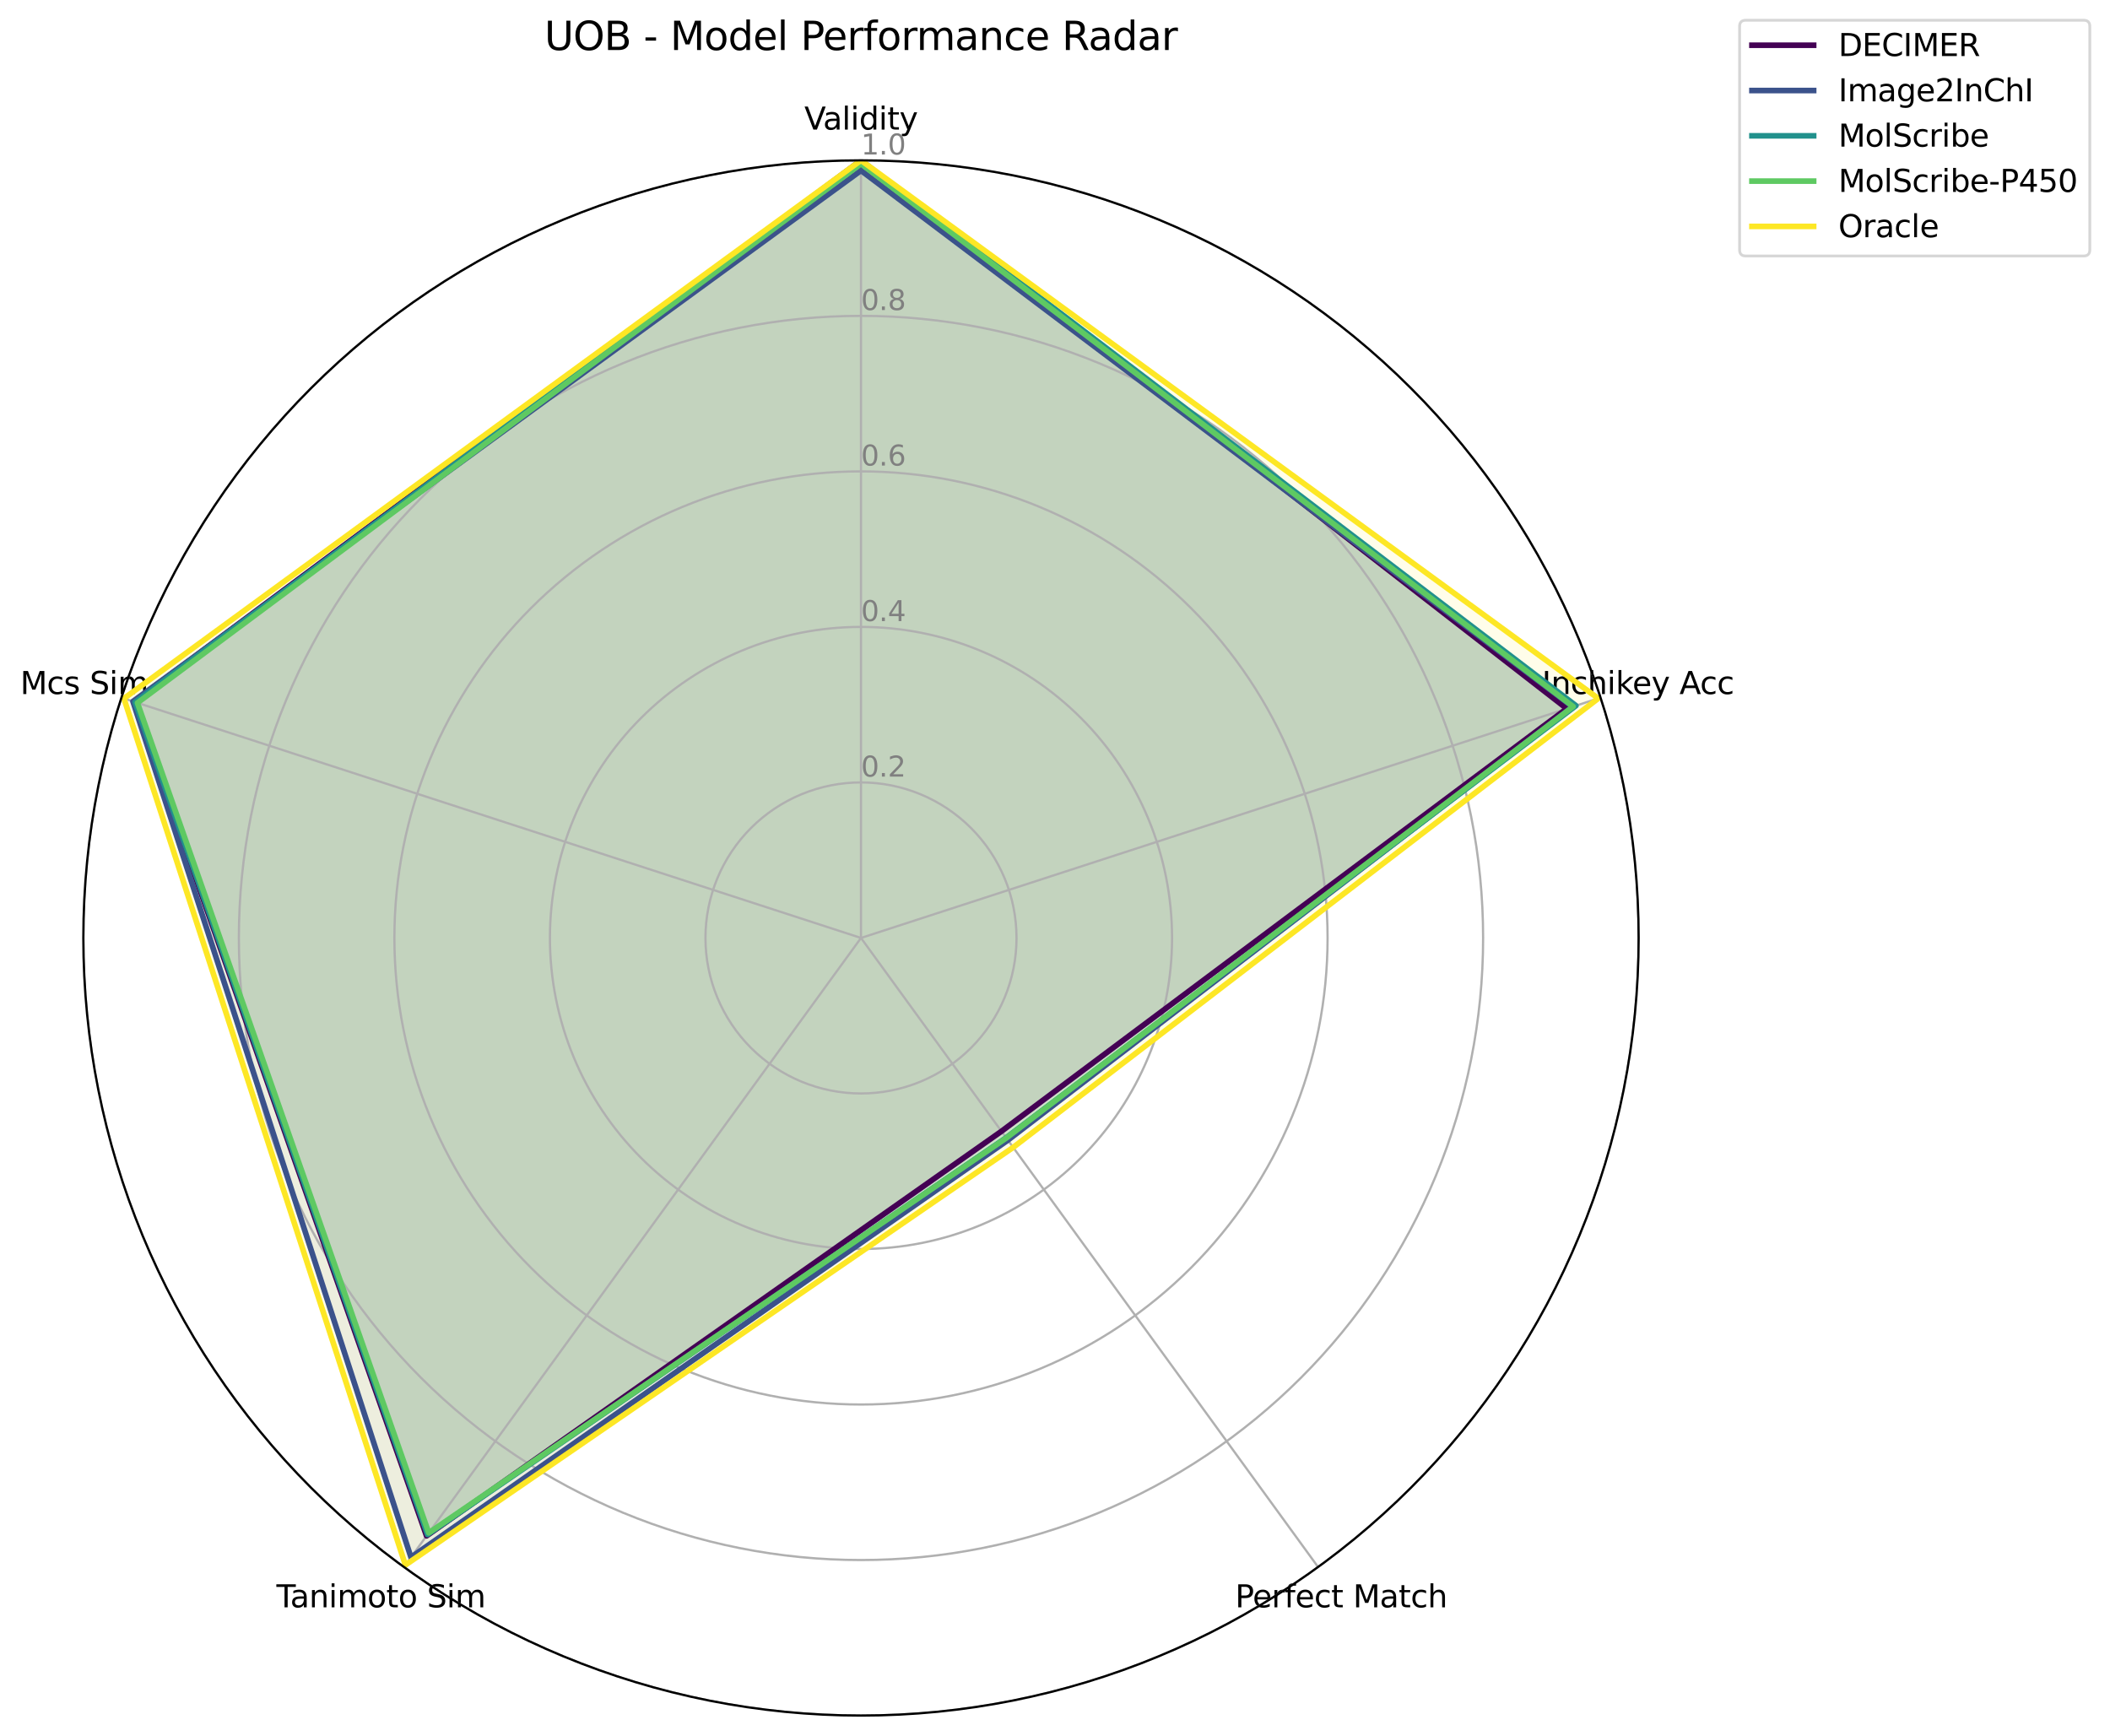 <?xml version="1.0" encoding="utf-8" standalone="no"?>
<!DOCTYPE svg PUBLIC "-//W3C//DTD SVG 1.1//EN"
  "http://www.w3.org/Graphics/SVG/1.1/DTD/svg11.dtd">
<svg xmlns:xlink="http://www.w3.org/1999/xlink" width="752.127pt" height="618.761pt" viewBox="0 0 752.127 618.761" xmlns="http://www.w3.org/2000/svg" version="1.1">
 <defs>
  <style type="text/css">*{stroke-linejoin: round; stroke-linecap: butt}</style>
 </defs>
 <g id="figure_1">
  <g id="patch_1">
   <path d="M 0 618.761 
L 752.127 618.761 
L 752.127 0 
L 0 0 
z
" style="fill: #ffffff"/>
  </g>
  <g id="axes_1">
   <g id="patch_2">
    <path d="M 584.107 334.361 
C 584.107 297.959 576.937 261.912 563.007 228.281 
C 549.076 194.65 528.657 164.091 502.917 138.351 
C 477.178 112.611 446.618 92.192 412.987 78.261 
C 379.357 64.331 343.309 57.161 306.907 57.161 
C 270.506 57.161 234.458 64.331 200.827 78.261 
C 167.197 92.192 136.637 112.611 110.897 138.351 
C 85.158 164.091 64.738 194.65 50.808 228.281 
C 36.878 261.912 29.707 297.959 29.707 334.361 
C 29.707 370.762 36.878 406.81 50.808 440.441 
C 64.738 474.071 85.158 504.631 110.897 530.371 
C 136.637 556.111 167.197 576.53 200.827 590.46 
C 234.458 604.39 270.506 611.561 306.907 611.561 
C 343.309 611.561 379.357 604.39 412.987 590.46 
C 446.618 576.53 477.178 556.111 502.917 530.371 
C 528.657 504.631 549.076 474.071 563.007 440.441 
C 576.937 406.81 584.107 370.762 584.107 334.361 
M 306.907 334.361 
C 306.907 334.361 306.907 334.361 306.907 334.361 
C 306.907 334.361 306.907 334.361 306.907 334.361 
C 306.907 334.361 306.907 334.361 306.907 334.361 
C 306.907 334.361 306.907 334.361 306.907 334.361 
C 306.907 334.361 306.907 334.361 306.907 334.361 
C 306.907 334.361 306.907 334.361 306.907 334.361 
C 306.907 334.361 306.907 334.361 306.907 334.361 
C 306.907 334.361 306.907 334.361 306.907 334.361 
C 306.907 334.361 306.907 334.361 306.907 334.361 
C 306.907 334.361 306.907 334.361 306.907 334.361 
C 306.907 334.361 306.907 334.361 306.907 334.361 
C 306.907 334.361 306.907 334.361 306.907 334.361 
C 306.907 334.361 306.907 334.361 306.907 334.361 
C 306.907 334.361 306.907 334.361 306.907 334.361 
C 306.907 334.361 306.907 334.361 306.907 334.361 
C 306.907 334.361 306.907 334.361 306.907 334.361 
z
" style="fill: #ffffff"/>
   </g>
   <g id="patch_3">
    <path d="M 306.907 57.161 
L 558.507 252.611 
L 356.98 403.28 
L 152.044 547.512 
L 47.736 250.151 
z
" clip-path="url(#p74de970e28)" style="fill: #440154; opacity: 0.1; stroke: #440154; stroke-linejoin: miter"/>
   </g>
   <g id="patch_4">
    <path d="M 306.907 60.783 
L 560.574 251.94 
L 359.279 406.444 
L 146.492 555.153 
L 47.38 250.035 
z
" clip-path="url(#p74de970e28)" style="fill: #3b528b; opacity: 0.1; stroke: #3b528b; stroke-linejoin: miter"/>
   </g>
   <g id="patch_5">
    <path d="M 306.907 57.499 
L 561.768 251.552 
L 358.655 405.585 
L 152.395 547.029 
L 48.149 250.285 
z
" clip-path="url(#p74de970e28)" style="fill: #21918c; opacity: 0.1; stroke: #21918c; stroke-linejoin: miter"/>
   </g>
   <g id="patch_6">
    <path d="M 306.907 58.368 
L 560.757 251.88 
L 358.711 405.663 
L 152.825 546.437 
L 48.979 250.555 
z
" clip-path="url(#p74de970e28)" style="fill: #5ec962; opacity: 0.1; stroke: #5ec962; stroke-linejoin: miter"/>
   </g>
   <g id="patch_7">
    <path d="M 306.907 57.161 
L 569.713 248.97 
L 361.152 409.023 
L 144.499 557.897 
L 44.173 248.993 
z
" clip-path="url(#p74de970e28)" style="fill: #fde725; opacity: 0.1; stroke: #fde725; stroke-linejoin: miter"/>
   </g>
   <g id="matplotlib.axis_1">
    <g id="xtick_1">
     <g id="line2d_1">
      <path d="M 306.907 334.361 
L 306.907 57.161 
" clip-path="url(#p74de970e28)" style="fill: none; stroke: #b0b0b0; stroke-width: 0.8; stroke-linecap: square"/>
     </g>
     <g id="text_1">
      <!-- Validity -->
      <g transform="translate(286.714 46.196) scale(0.11 -0.11)">
       <defs>
        <path id="DejaVuSans-56" d="M 1831 0 
L 50 4666 
L 709 4666 
L 2188 738 
L 3669 4666 
L 4325 4666 
L 2547 0 
L 1831 0 
z
" transform="scale(0.016)"/>
        <path id="DejaVuSans-61" d="M 2194 1759 
Q 1497 1759 1228 1600 
Q 959 1441 959 1056 
Q 959 750 1161 570 
Q 1363 391 1709 391 
Q 2188 391 2477 730 
Q 2766 1069 2766 1631 
L 2766 1759 
L 2194 1759 
z
M 3341 1997 
L 3341 0 
L 2766 0 
L 2766 531 
Q 2569 213 2275 61 
Q 1981 -91 1556 -91 
Q 1019 -91 701 211 
Q 384 513 384 1019 
Q 384 1609 779 1909 
Q 1175 2209 1959 2209 
L 2766 2209 
L 2766 2266 
Q 2766 2663 2505 2880 
Q 2244 3097 1772 3097 
Q 1472 3097 1187 3025 
Q 903 2953 641 2809 
L 641 3341 
Q 956 3463 1253 3523 
Q 1550 3584 1831 3584 
Q 2591 3584 2966 3190 
Q 3341 2797 3341 1997 
z
" transform="scale(0.016)"/>
        <path id="DejaVuSans-6c" d="M 603 4863 
L 1178 4863 
L 1178 0 
L 603 0 
L 603 4863 
z
" transform="scale(0.016)"/>
        <path id="DejaVuSans-69" d="M 603 3500 
L 1178 3500 
L 1178 0 
L 603 0 
L 603 3500 
z
M 603 4863 
L 1178 4863 
L 1178 4134 
L 603 4134 
L 603 4863 
z
" transform="scale(0.016)"/>
        <path id="DejaVuSans-64" d="M 2906 2969 
L 2906 4863 
L 3481 4863 
L 3481 0 
L 2906 0 
L 2906 525 
Q 2725 213 2448 61 
Q 2172 -91 1784 -91 
Q 1150 -91 751 415 
Q 353 922 353 1747 
Q 353 2572 751 3078 
Q 1150 3584 1784 3584 
Q 2172 3584 2448 3432 
Q 2725 3281 2906 2969 
z
M 947 1747 
Q 947 1113 1208 752 
Q 1469 391 1925 391 
Q 2381 391 2643 752 
Q 2906 1113 2906 1747 
Q 2906 2381 2643 2742 
Q 2381 3103 1925 3103 
Q 1469 3103 1208 2742 
Q 947 2381 947 1747 
z
" transform="scale(0.016)"/>
        <path id="DejaVuSans-74" d="M 1172 4494 
L 1172 3500 
L 2356 3500 
L 2356 3053 
L 1172 3053 
L 1172 1153 
Q 1172 725 1289 603 
Q 1406 481 1766 481 
L 2356 481 
L 2356 0 
L 1766 0 
Q 1100 0 847 248 
Q 594 497 594 1153 
L 594 3053 
L 172 3053 
L 172 3500 
L 594 3500 
L 594 4494 
L 1172 4494 
z
" transform="scale(0.016)"/>
        <path id="DejaVuSans-79" d="M 2059 -325 
Q 1816 -950 1584 -1140 
Q 1353 -1331 966 -1331 
L 506 -1331 
L 506 -850 
L 844 -850 
Q 1081 -850 1212 -737 
Q 1344 -625 1503 -206 
L 1606 56 
L 191 3500 
L 800 3500 
L 1894 763 
L 2988 3500 
L 3597 3500 
L 2059 -325 
z
" transform="scale(0.016)"/>
       </defs>
       <use xlink:href="#DejaVuSans-56"/>
       <use xlink:href="#DejaVuSans-61" x="60.658"/>
       <use xlink:href="#DejaVuSans-6c" x="121.938"/>
       <use xlink:href="#DejaVuSans-69" x="149.721"/>
       <use xlink:href="#DejaVuSans-64" x="177.504"/>
       <use xlink:href="#DejaVuSans-69" x="240.98"/>
       <use xlink:href="#DejaVuSans-74" x="268.764"/>
       <use xlink:href="#DejaVuSans-79" x="307.973"/>
      </g>
     </g>
    </g>
    <g id="xtick_2">
     <g id="line2d_2">
      <path d="M 306.907 334.361 
L 570.54 248.701 
" clip-path="url(#p74de970e28)" style="fill: none; stroke: #b0b0b0; stroke-width: 0.8; stroke-linecap: square"/>
     </g>
     <g id="text_2">
      <!-- Inchikey Acc -->
      <g transform="translate(549.622 247.41) scale(0.11 -0.11)">
       <defs>
        <path id="DejaVuSans-49" d="M 628 4666 
L 1259 4666 
L 1259 0 
L 628 0 
L 628 4666 
z
" transform="scale(0.016)"/>
        <path id="DejaVuSans-6e" d="M 3513 2113 
L 3513 0 
L 2938 0 
L 2938 2094 
Q 2938 2591 2744 2837 
Q 2550 3084 2163 3084 
Q 1697 3084 1428 2787 
Q 1159 2491 1159 1978 
L 1159 0 
L 581 0 
L 581 3500 
L 1159 3500 
L 1159 2956 
Q 1366 3272 1645 3428 
Q 1925 3584 2291 3584 
Q 2894 3584 3203 3211 
Q 3513 2838 3513 2113 
z
" transform="scale(0.016)"/>
        <path id="DejaVuSans-63" d="M 3122 3366 
L 3122 2828 
Q 2878 2963 2633 3030 
Q 2388 3097 2138 3097 
Q 1578 3097 1268 2742 
Q 959 2388 959 1747 
Q 959 1106 1268 751 
Q 1578 397 2138 397 
Q 2388 397 2633 464 
Q 2878 531 3122 666 
L 3122 134 
Q 2881 22 2623 -34 
Q 2366 -91 2075 -91 
Q 1284 -91 818 406 
Q 353 903 353 1747 
Q 353 2603 823 3093 
Q 1294 3584 2113 3584 
Q 2378 3584 2631 3529 
Q 2884 3475 3122 3366 
z
" transform="scale(0.016)"/>
        <path id="DejaVuSans-68" d="M 3513 2113 
L 3513 0 
L 2938 0 
L 2938 2094 
Q 2938 2591 2744 2837 
Q 2550 3084 2163 3084 
Q 1697 3084 1428 2787 
Q 1159 2491 1159 1978 
L 1159 0 
L 581 0 
L 581 4863 
L 1159 4863 
L 1159 2956 
Q 1366 3272 1645 3428 
Q 1925 3584 2291 3584 
Q 2894 3584 3203 3211 
Q 3513 2838 3513 2113 
z
" transform="scale(0.016)"/>
        <path id="DejaVuSans-6b" d="M 581 4863 
L 1159 4863 
L 1159 1991 
L 2875 3500 
L 3609 3500 
L 1753 1863 
L 3688 0 
L 2938 0 
L 1159 1709 
L 1159 0 
L 581 0 
L 581 4863 
z
" transform="scale(0.016)"/>
        <path id="DejaVuSans-65" d="M 3597 1894 
L 3597 1613 
L 953 1613 
Q 991 1019 1311 708 
Q 1631 397 2203 397 
Q 2534 397 2845 478 
Q 3156 559 3463 722 
L 3463 178 
Q 3153 47 2828 -22 
Q 2503 -91 2169 -91 
Q 1331 -91 842 396 
Q 353 884 353 1716 
Q 353 2575 817 3079 
Q 1281 3584 2069 3584 
Q 2775 3584 3186 3129 
Q 3597 2675 3597 1894 
z
M 3022 2063 
Q 3016 2534 2758 2815 
Q 2500 3097 2075 3097 
Q 1594 3097 1305 2825 
Q 1016 2553 972 2059 
L 3022 2063 
z
" transform="scale(0.016)"/>
        <path id="DejaVuSans-20" transform="scale(0.016)"/>
        <path id="DejaVuSans-41" d="M 2188 4044 
L 1331 1722 
L 3047 1722 
L 2188 4044 
z
M 1831 4666 
L 2547 4666 
L 4325 0 
L 3669 0 
L 3244 1197 
L 1141 1197 
L 716 0 
L 50 0 
L 1831 4666 
z
" transform="scale(0.016)"/>
       </defs>
       <use xlink:href="#DejaVuSans-49"/>
       <use xlink:href="#DejaVuSans-6e" x="29.492"/>
       <use xlink:href="#DejaVuSans-63" x="92.871"/>
       <use xlink:href="#DejaVuSans-68" x="147.852"/>
       <use xlink:href="#DejaVuSans-69" x="211.23"/>
       <use xlink:href="#DejaVuSans-6b" x="239.014"/>
       <use xlink:href="#DejaVuSans-65" x="293.299"/>
       <use xlink:href="#DejaVuSans-79" x="354.822"/>
       <use xlink:href="#DejaVuSans-20" x="414.002"/>
       <use xlink:href="#DejaVuSans-41" x="445.789"/>
       <use xlink:href="#DejaVuSans-63" x="512.447"/>
       <use xlink:href="#DejaVuSans-63" x="567.428"/>
      </g>
     </g>
    </g>
    <g id="xtick_3">
     <g id="line2d_3">
      <path d="M 306.907 334.361 
L 469.841 558.62 
" clip-path="url(#p74de970e28)" style="fill: none; stroke: #b0b0b0; stroke-width: 0.8; stroke-linecap: square"/>
     </g>
     <g id="text_3">
      <!-- Perfect Match -->
      <g transform="translate(440.278 572.982) scale(0.11 -0.11)">
       <defs>
        <path id="DejaVuSans-50" d="M 1259 4147 
L 1259 2394 
L 2053 2394 
Q 2494 2394 2734 2622 
Q 2975 2850 2975 3272 
Q 2975 3691 2734 3919 
Q 2494 4147 2053 4147 
L 1259 4147 
z
M 628 4666 
L 2053 4666 
Q 2838 4666 3239 4311 
Q 3641 3956 3641 3272 
Q 3641 2581 3239 2228 
Q 2838 1875 2053 1875 
L 1259 1875 
L 1259 0 
L 628 0 
L 628 4666 
z
" transform="scale(0.016)"/>
        <path id="DejaVuSans-72" d="M 2631 2963 
Q 2534 3019 2420 3045 
Q 2306 3072 2169 3072 
Q 1681 3072 1420 2755 
Q 1159 2438 1159 1844 
L 1159 0 
L 581 0 
L 581 3500 
L 1159 3500 
L 1159 2956 
Q 1341 3275 1631 3429 
Q 1922 3584 2338 3584 
Q 2397 3584 2469 3576 
Q 2541 3569 2628 3553 
L 2631 2963 
z
" transform="scale(0.016)"/>
        <path id="DejaVuSans-66" d="M 2375 4863 
L 2375 4384 
L 1825 4384 
Q 1516 4384 1395 4259 
Q 1275 4134 1275 3809 
L 1275 3500 
L 2222 3500 
L 2222 3053 
L 1275 3053 
L 1275 0 
L 697 0 
L 697 3053 
L 147 3053 
L 147 3500 
L 697 3500 
L 697 3744 
Q 697 4328 969 4595 
Q 1241 4863 1831 4863 
L 2375 4863 
z
" transform="scale(0.016)"/>
        <path id="DejaVuSans-4d" d="M 628 4666 
L 1569 4666 
L 2759 1491 
L 3956 4666 
L 4897 4666 
L 4897 0 
L 4281 0 
L 4281 4097 
L 3078 897 
L 2444 897 
L 1241 4097 
L 1241 0 
L 628 0 
L 628 4666 
z
" transform="scale(0.016)"/>
       </defs>
       <use xlink:href="#DejaVuSans-50"/>
       <use xlink:href="#DejaVuSans-65" x="56.678"/>
       <use xlink:href="#DejaVuSans-72" x="118.201"/>
       <use xlink:href="#DejaVuSans-66" x="159.314"/>
       <use xlink:href="#DejaVuSans-65" x="194.52"/>
       <use xlink:href="#DejaVuSans-63" x="256.043"/>
       <use xlink:href="#DejaVuSans-74" x="311.023"/>
       <use xlink:href="#DejaVuSans-20" x="350.232"/>
       <use xlink:href="#DejaVuSans-4d" x="382.02"/>
       <use xlink:href="#DejaVuSans-61" x="468.299"/>
       <use xlink:href="#DejaVuSans-74" x="529.578"/>
       <use xlink:href="#DejaVuSans-63" x="568.787"/>
       <use xlink:href="#DejaVuSans-68" x="623.768"/>
      </g>
     </g>
    </g>
    <g id="xtick_4">
     <g id="line2d_4">
      <path d="M 306.907 334.361 
L 143.973 558.62 
" clip-path="url(#p74de970e28)" style="fill: none; stroke: #b0b0b0; stroke-width: 0.8; stroke-linecap: square"/>
     </g>
     <g id="text_4">
      <!-- Tanimoto Sim -->
      <g transform="translate(98.539 572.982) scale(0.11 -0.11)">
       <defs>
        <path id="DejaVuSans-54" d="M -19 4666 
L 3928 4666 
L 3928 4134 
L 2272 4134 
L 2272 0 
L 1638 0 
L 1638 4134 
L -19 4134 
L -19 4666 
z
" transform="scale(0.016)"/>
        <path id="DejaVuSans-6d" d="M 3328 2828 
Q 3544 3216 3844 3400 
Q 4144 3584 4550 3584 
Q 5097 3584 5394 3201 
Q 5691 2819 5691 2113 
L 5691 0 
L 5113 0 
L 5113 2094 
Q 5113 2597 4934 2840 
Q 4756 3084 4391 3084 
Q 3944 3084 3684 2787 
Q 3425 2491 3425 1978 
L 3425 0 
L 2847 0 
L 2847 2094 
Q 2847 2600 2669 2842 
Q 2491 3084 2119 3084 
Q 1678 3084 1418 2786 
Q 1159 2488 1159 1978 
L 1159 0 
L 581 0 
L 581 3500 
L 1159 3500 
L 1159 2956 
Q 1356 3278 1631 3431 
Q 1906 3584 2284 3584 
Q 2666 3584 2933 3390 
Q 3200 3197 3328 2828 
z
" transform="scale(0.016)"/>
        <path id="DejaVuSans-6f" d="M 1959 3097 
Q 1497 3097 1228 2736 
Q 959 2375 959 1747 
Q 959 1119 1226 758 
Q 1494 397 1959 397 
Q 2419 397 2687 759 
Q 2956 1122 2956 1747 
Q 2956 2369 2687 2733 
Q 2419 3097 1959 3097 
z
M 1959 3584 
Q 2709 3584 3137 3096 
Q 3566 2609 3566 1747 
Q 3566 888 3137 398 
Q 2709 -91 1959 -91 
Q 1206 -91 779 398 
Q 353 888 353 1747 
Q 353 2609 779 3096 
Q 1206 3584 1959 3584 
z
" transform="scale(0.016)"/>
        <path id="DejaVuSans-53" d="M 3425 4513 
L 3425 3897 
Q 3066 4069 2747 4153 
Q 2428 4238 2131 4238 
Q 1616 4238 1336 4038 
Q 1056 3838 1056 3469 
Q 1056 3159 1242 3001 
Q 1428 2844 1947 2747 
L 2328 2669 
Q 3034 2534 3370 2195 
Q 3706 1856 3706 1288 
Q 3706 609 3251 259 
Q 2797 -91 1919 -91 
Q 1588 -91 1214 -16 
Q 841 59 441 206 
L 441 856 
Q 825 641 1194 531 
Q 1563 422 1919 422 
Q 2459 422 2753 634 
Q 3047 847 3047 1241 
Q 3047 1584 2836 1778 
Q 2625 1972 2144 2069 
L 1759 2144 
Q 1053 2284 737 2584 
Q 422 2884 422 3419 
Q 422 4038 858 4394 
Q 1294 4750 2059 4750 
Q 2388 4750 2728 4690 
Q 3069 4631 3425 4513 
z
" transform="scale(0.016)"/>
       </defs>
       <use xlink:href="#DejaVuSans-54"/>
       <use xlink:href="#DejaVuSans-61" x="44.584"/>
       <use xlink:href="#DejaVuSans-6e" x="105.863"/>
       <use xlink:href="#DejaVuSans-69" x="169.242"/>
       <use xlink:href="#DejaVuSans-6d" x="197.025"/>
       <use xlink:href="#DejaVuSans-6f" x="294.438"/>
       <use xlink:href="#DejaVuSans-74" x="355.619"/>
       <use xlink:href="#DejaVuSans-6f" x="394.828"/>
       <use xlink:href="#DejaVuSans-20" x="456.01"/>
       <use xlink:href="#DejaVuSans-53" x="487.797"/>
       <use xlink:href="#DejaVuSans-69" x="551.273"/>
       <use xlink:href="#DejaVuSans-6d" x="579.057"/>
      </g>
     </g>
    </g>
    <g id="xtick_5">
     <g id="line2d_5">
      <path d="M 306.907 334.361 
L 43.274 248.701 
" clip-path="url(#p74de970e28)" style="fill: none; stroke: #b0b0b0; stroke-width: 0.8; stroke-linecap: square"/>
     </g>
     <g id="text_5">
      <!-- Mcs Sim -->
      <g transform="translate(7.2 247.41) scale(0.11 -0.11)">
       <defs>
        <path id="DejaVuSans-73" d="M 2834 3397 
L 2834 2853 
Q 2591 2978 2328 3040 
Q 2066 3103 1784 3103 
Q 1356 3103 1142 2972 
Q 928 2841 928 2578 
Q 928 2378 1081 2264 
Q 1234 2150 1697 2047 
L 1894 2003 
Q 2506 1872 2764 1633 
Q 3022 1394 3022 966 
Q 3022 478 2636 193 
Q 2250 -91 1575 -91 
Q 1294 -91 989 -36 
Q 684 19 347 128 
L 347 722 
Q 666 556 975 473 
Q 1284 391 1588 391 
Q 1994 391 2212 530 
Q 2431 669 2431 922 
Q 2431 1156 2273 1281 
Q 2116 1406 1581 1522 
L 1381 1569 
Q 847 1681 609 1914 
Q 372 2147 372 2553 
Q 372 3047 722 3315 
Q 1072 3584 1716 3584 
Q 2034 3584 2315 3537 
Q 2597 3491 2834 3397 
z
" transform="scale(0.016)"/>
       </defs>
       <use xlink:href="#DejaVuSans-4d"/>
       <use xlink:href="#DejaVuSans-63" x="86.279"/>
       <use xlink:href="#DejaVuSans-73" x="141.26"/>
       <use xlink:href="#DejaVuSans-20" x="193.359"/>
       <use xlink:href="#DejaVuSans-53" x="225.146"/>
       <use xlink:href="#DejaVuSans-69" x="288.623"/>
       <use xlink:href="#DejaVuSans-6d" x="316.406"/>
      </g>
     </g>
    </g>
   </g>
   <g id="matplotlib.axis_2">
    <g id="ytick_1">
     <g id="line2d_6">
      <path d="M 306.907 278.921 
C 314.188 278.921 321.397 280.355 328.123 283.141 
C 334.849 285.927 340.961 290.011 346.109 295.159 
C 351.257 300.307 355.341 306.419 358.127 313.145 
C 360.913 319.871 362.347 327.08 362.347 334.361 
C 362.347 341.641 360.913 348.851 358.127 355.577 
C 355.341 362.303 351.257 368.415 346.109 373.563 
C 340.961 378.711 334.849 382.795 328.123 385.581 
C 321.397 388.367 314.188 389.801 306.907 389.801 
C 299.627 389.801 292.418 388.367 285.691 385.581 
C 278.965 382.795 272.853 378.711 267.705 373.563 
C 262.557 368.415 258.474 362.303 255.687 355.577 
C 252.901 348.851 251.467 341.641 251.467 334.361 
C 251.467 327.08 252.901 319.871 255.687 313.145 
C 258.474 306.419 262.557 300.307 267.705 295.159 
C 272.853 290.011 278.965 285.927 285.691 283.141 
C 292.418 280.355 299.627 278.921 306.907 278.921 
" clip-path="url(#p74de970e28)" style="fill: none; stroke: #b0b0b0; stroke-width: 0.8; stroke-linecap: square"/>
     </g>
     <g id="text_6">
      <!-- 0.2 -->
      <g style="fill: #808080" transform="translate(306.907 276.841) scale(0.1 -0.1)">
       <defs>
        <path id="DejaVuSans-30" d="M 2034 4250 
Q 1547 4250 1301 3770 
Q 1056 3291 1056 2328 
Q 1056 1369 1301 889 
Q 1547 409 2034 409 
Q 2525 409 2770 889 
Q 3016 1369 3016 2328 
Q 3016 3291 2770 3770 
Q 2525 4250 2034 4250 
z
M 2034 4750 
Q 2819 4750 3233 4129 
Q 3647 3509 3647 2328 
Q 3647 1150 3233 529 
Q 2819 -91 2034 -91 
Q 1250 -91 836 529 
Q 422 1150 422 2328 
Q 422 3509 836 4129 
Q 1250 4750 2034 4750 
z
" transform="scale(0.016)"/>
        <path id="DejaVuSans-2e" d="M 684 794 
L 1344 794 
L 1344 0 
L 684 0 
L 684 794 
z
" transform="scale(0.016)"/>
        <path id="DejaVuSans-32" d="M 1228 531 
L 3431 531 
L 3431 0 
L 469 0 
L 469 531 
Q 828 903 1448 1529 
Q 2069 2156 2228 2338 
Q 2531 2678 2651 2914 
Q 2772 3150 2772 3378 
Q 2772 3750 2511 3984 
Q 2250 4219 1831 4219 
Q 1534 4219 1204 4116 
Q 875 4013 500 3803 
L 500 4441 
Q 881 4594 1212 4672 
Q 1544 4750 1819 4750 
Q 2544 4750 2975 4387 
Q 3406 4025 3406 3419 
Q 3406 3131 3298 2873 
Q 3191 2616 2906 2266 
Q 2828 2175 2409 1742 
Q 1991 1309 1228 531 
z
" transform="scale(0.016)"/>
       </defs>
       <use xlink:href="#DejaVuSans-30"/>
       <use xlink:href="#DejaVuSans-2e" x="63.623"/>
       <use xlink:href="#DejaVuSans-32" x="95.41"/>
      </g>
     </g>
    </g>
    <g id="ytick_2">
     <g id="line2d_7">
      <path d="M 306.907 223.481 
C 321.468 223.481 335.887 226.349 349.339 231.921 
C 362.792 237.493 375.015 245.661 385.311 255.957 
C 395.607 266.253 403.775 278.477 409.347 291.929 
C 414.919 305.381 417.787 319.8 417.787 334.361 
C 417.787 348.921 414.919 363.34 409.347 376.793 
C 403.775 390.245 395.607 402.469 385.311 412.765 
C 375.015 423.061 362.792 431.228 349.339 436.801 
C 335.887 442.373 321.468 445.241 306.907 445.241 
C 292.347 445.241 277.928 442.373 264.475 436.801 
C 251.023 431.228 238.799 423.061 228.503 412.765 
C 218.207 402.469 210.04 390.245 204.468 376.793 
C 198.895 363.34 196.027 348.921 196.027 334.361 
C 196.027 319.8 198.895 305.381 204.468 291.929 
C 210.04 278.477 218.207 266.253 228.503 255.957 
C 238.799 245.661 251.023 237.493 264.475 231.921 
C 277.928 226.349 292.347 223.481 306.907 223.481 
" clip-path="url(#p74de970e28)" style="fill: none; stroke: #b0b0b0; stroke-width: 0.8; stroke-linecap: square"/>
     </g>
     <g id="text_7">
      <!-- 0.4 -->
      <g style="fill: #808080" transform="translate(306.907 221.401) scale(0.1 -0.1)">
       <defs>
        <path id="DejaVuSans-34" d="M 2419 4116 
L 825 1625 
L 2419 1625 
L 2419 4116 
z
M 2253 4666 
L 3047 4666 
L 3047 1625 
L 3713 1625 
L 3713 1100 
L 3047 1100 
L 3047 0 
L 2419 0 
L 2419 1100 
L 313 1100 
L 313 1709 
L 2253 4666 
z
" transform="scale(0.016)"/>
       </defs>
       <use xlink:href="#DejaVuSans-30"/>
       <use xlink:href="#DejaVuSans-2e" x="63.623"/>
       <use xlink:href="#DejaVuSans-34" x="95.41"/>
      </g>
     </g>
    </g>
    <g id="ytick_3">
     <g id="line2d_8">
      <path d="M 306.907 168.041 
C 328.748 168.041 350.377 172.343 370.555 180.701 
C 390.734 189.059 409.069 201.311 424.513 216.755 
C 439.957 232.199 452.209 250.534 460.567 270.713 
C 468.925 290.891 473.227 312.52 473.227 334.361 
C 473.227 356.202 468.925 377.83 460.567 398.009 
C 452.209 418.187 439.957 436.523 424.513 451.967 
C 409.069 467.411 390.734 479.662 370.555 488.02 
C 350.377 496.379 328.748 500.681 306.907 500.681 
C 285.066 500.681 263.438 496.379 243.259 488.02 
C 223.081 479.662 204.745 467.411 189.301 451.967 
C 173.857 436.523 161.606 418.187 153.248 398.009 
C 144.89 377.83 140.587 356.202 140.587 334.361 
C 140.587 312.52 144.89 290.891 153.248 270.713 
C 161.606 250.534 173.857 232.199 189.301 216.755 
C 204.745 201.311 223.081 189.059 243.259 180.701 
C 263.438 172.343 285.066 168.041 306.907 168.041 
" clip-path="url(#p74de970e28)" style="fill: none; stroke: #b0b0b0; stroke-width: 0.8; stroke-linecap: square"/>
     </g>
     <g id="text_8">
      <!-- 0.6 -->
      <g style="fill: #808080" transform="translate(306.907 165.961) scale(0.1 -0.1)">
       <defs>
        <path id="DejaVuSans-36" d="M 2113 2584 
Q 1688 2584 1439 2293 
Q 1191 2003 1191 1497 
Q 1191 994 1439 701 
Q 1688 409 2113 409 
Q 2538 409 2786 701 
Q 3034 994 3034 1497 
Q 3034 2003 2786 2293 
Q 2538 2584 2113 2584 
z
M 3366 4563 
L 3366 3988 
Q 3128 4100 2886 4159 
Q 2644 4219 2406 4219 
Q 1781 4219 1451 3797 
Q 1122 3375 1075 2522 
Q 1259 2794 1537 2939 
Q 1816 3084 2150 3084 
Q 2853 3084 3261 2657 
Q 3669 2231 3669 1497 
Q 3669 778 3244 343 
Q 2819 -91 2113 -91 
Q 1303 -91 875 529 
Q 447 1150 447 2328 
Q 447 3434 972 4092 
Q 1497 4750 2381 4750 
Q 2619 4750 2861 4703 
Q 3103 4656 3366 4563 
z
" transform="scale(0.016)"/>
       </defs>
       <use xlink:href="#DejaVuSans-30"/>
       <use xlink:href="#DejaVuSans-2e" x="63.623"/>
       <use xlink:href="#DejaVuSans-36" x="95.41"/>
      </g>
     </g>
    </g>
    <g id="ytick_4">
     <g id="line2d_9">
      <path d="M 306.907 112.601 
C 336.029 112.601 364.867 118.337 391.771 129.481 
C 418.676 140.625 443.124 156.961 463.715 177.553 
C 484.307 198.145 500.643 222.592 511.787 249.497 
C 522.931 276.401 528.667 305.24 528.667 334.361 
C 528.667 363.482 522.931 392.32 511.787 419.225 
C 500.643 446.129 484.307 470.577 463.715 491.169 
C 443.124 511.761 418.676 528.096 391.771 539.24 
C 364.867 550.385 336.029 556.121 306.907 556.121 
C 277.786 556.121 248.948 550.385 222.043 539.24 
C 195.139 528.096 170.691 511.761 150.099 491.169 
C 129.508 470.577 113.172 446.129 102.028 419.225 
C 90.884 392.32 85.147 363.482 85.147 334.361 
C 85.147 305.24 90.884 276.401 102.028 249.497 
C 113.172 222.592 129.508 198.145 150.099 177.553 
C 170.691 156.961 195.139 140.625 222.043 129.481 
C 248.948 118.337 277.786 112.601 306.907 112.601 
" clip-path="url(#p74de970e28)" style="fill: none; stroke: #b0b0b0; stroke-width: 0.8; stroke-linecap: square"/>
     </g>
     <g id="text_9">
      <!-- 0.8 -->
      <g style="fill: #808080" transform="translate(306.907 110.521) scale(0.1 -0.1)">
       <defs>
        <path id="DejaVuSans-38" d="M 2034 2216 
Q 1584 2216 1326 1975 
Q 1069 1734 1069 1313 
Q 1069 891 1326 650 
Q 1584 409 2034 409 
Q 2484 409 2743 651 
Q 3003 894 3003 1313 
Q 3003 1734 2745 1975 
Q 2488 2216 2034 2216 
z
M 1403 2484 
Q 997 2584 770 2862 
Q 544 3141 544 3541 
Q 544 4100 942 4425 
Q 1341 4750 2034 4750 
Q 2731 4750 3128 4425 
Q 3525 4100 3525 3541 
Q 3525 3141 3298 2862 
Q 3072 2584 2669 2484 
Q 3125 2378 3379 2068 
Q 3634 1759 3634 1313 
Q 3634 634 3220 271 
Q 2806 -91 2034 -91 
Q 1263 -91 848 271 
Q 434 634 434 1313 
Q 434 1759 690 2068 
Q 947 2378 1403 2484 
z
M 1172 3481 
Q 1172 3119 1398 2916 
Q 1625 2713 2034 2713 
Q 2441 2713 2670 2916 
Q 2900 3119 2900 3481 
Q 2900 3844 2670 4047 
Q 2441 4250 2034 4250 
Q 1625 4250 1398 4047 
Q 1172 3844 1172 3481 
z
" transform="scale(0.016)"/>
       </defs>
       <use xlink:href="#DejaVuSans-30"/>
       <use xlink:href="#DejaVuSans-2e" x="63.623"/>
       <use xlink:href="#DejaVuSans-38" x="95.41"/>
      </g>
     </g>
    </g>
    <g id="ytick_5">
     <g id="line2d_10">
      <path d="M 306.907 57.161 
C 343.309 57.161 379.357 64.331 412.987 78.261 
C 446.618 92.192 477.178 112.611 502.917 138.351 
C 528.657 164.091 549.076 194.65 563.007 228.281 
C 576.937 261.912 584.107 297.959 584.107 334.361 
C 584.107 370.762 576.937 406.81 563.007 440.441 
C 549.076 474.071 528.657 504.631 502.917 530.371 
C 477.178 556.111 446.618 576.53 412.987 590.46 
C 379.357 604.39 343.309 611.561 306.907 611.561 
C 270.506 611.561 234.458 604.39 200.827 590.46 
C 167.197 576.53 136.637 556.111 110.897 530.371 
C 85.158 504.631 64.738 474.071 50.808 440.441 
C 36.878 406.81 29.707 370.762 29.707 334.361 
C 29.707 297.959 36.878 261.912 50.808 228.281 
C 64.738 194.65 85.158 164.091 110.897 138.351 
C 136.637 112.611 167.197 92.192 200.827 78.261 
C 234.458 64.331 270.506 57.161 306.907 57.161 
" clip-path="url(#p74de970e28)" style="fill: none; stroke: #b0b0b0; stroke-width: 0.8; stroke-linecap: square"/>
     </g>
     <g id="text_10">
      <!-- 1.0 -->
      <g style="fill: #808080" transform="translate(306.907 55.081) scale(0.1 -0.1)">
       <defs>
        <path id="DejaVuSans-31" d="M 794 531 
L 1825 531 
L 1825 4091 
L 703 3866 
L 703 4441 
L 1819 4666 
L 2450 4666 
L 2450 531 
L 3481 531 
L 3481 0 
L 794 0 
L 794 531 
z
" transform="scale(0.016)"/>
       </defs>
       <use xlink:href="#DejaVuSans-31"/>
       <use xlink:href="#DejaVuSans-2e" x="63.623"/>
       <use xlink:href="#DejaVuSans-30" x="95.41"/>
      </g>
     </g>
    </g>
   </g>
   <g id="line2d_11">
    <path d="M 306.907 57.161 
L 558.507 252.611 
L 356.98 403.28 
L 152.044 547.512 
L 47.736 250.151 
L 306.907 57.161 
" clip-path="url(#p74de970e28)" style="fill: none; stroke: #440154; stroke-width: 2; stroke-linecap: square"/>
   </g>
   <g id="line2d_12">
    <path d="M 306.907 60.783 
L 560.574 251.94 
L 359.279 406.444 
L 146.492 555.153 
L 47.38 250.035 
L 306.907 60.783 
" clip-path="url(#p74de970e28)" style="fill: none; stroke: #3b528b; stroke-width: 2; stroke-linecap: square"/>
   </g>
   <g id="line2d_13">
    <path d="M 306.907 57.499 
L 561.768 251.552 
L 358.655 405.585 
L 152.395 547.029 
L 48.149 250.285 
L 306.907 57.499 
" clip-path="url(#p74de970e28)" style="fill: none; stroke: #21918c; stroke-width: 2; stroke-linecap: square"/>
   </g>
   <g id="line2d_14">
    <path d="M 306.907 58.368 
L 560.757 251.88 
L 358.711 405.663 
L 152.825 546.437 
L 48.979 250.555 
L 306.907 58.368 
" clip-path="url(#p74de970e28)" style="fill: none; stroke: #5ec962; stroke-width: 2; stroke-linecap: square"/>
   </g>
   <g id="line2d_15">
    <path d="M 306.907 57.161 
L 569.713 248.97 
L 361.152 409.023 
L 144.499 557.897 
L 44.173 248.993 
L 306.907 57.161 
" clip-path="url(#p74de970e28)" style="fill: none; stroke: #fde725; stroke-width: 2; stroke-linecap: square"/>
   </g>
   <g id="patch_8">
    <path d="M 306.907 57.161 
C 270.506 57.161 234.458 64.331 200.827 78.261 
C 167.197 92.192 136.637 112.611 110.897 138.351 
C 85.158 164.091 64.738 194.65 50.808 228.281 
C 36.878 261.912 29.707 297.959 29.707 334.361 
C 29.707 370.762 36.878 406.81 50.808 440.441 
C 64.738 474.071 85.158 504.631 110.897 530.371 
C 136.637 556.111 167.197 576.53 200.827 590.46 
C 234.458 604.39 270.506 611.561 306.907 611.561 
C 343.309 611.561 379.357 604.39 412.987 590.46 
C 446.618 576.53 477.178 556.111 502.917 530.371 
C 528.657 504.631 549.076 474.071 563.007 440.441 
C 576.937 406.81 584.107 370.762 584.107 334.361 
C 584.107 297.959 576.937 261.912 563.007 228.281 
C 549.076 194.65 528.657 164.091 502.917 138.351 
C 477.178 112.611 446.618 92.192 412.987 78.261 
C 379.357 64.331 343.309 57.161 306.907 57.161 
" style="fill: none; stroke: #000000; stroke-width: 0.8; stroke-linejoin: miter; stroke-linecap: square"/>
   </g>
   <g id="text_11">
    <!-- UOB - Model Performance Radar -->
    <g transform="translate(194.066 17.838) scale(0.14 -0.14)">
     <defs>
      <path id="DejaVuSans-55" d="M 556 4666 
L 1191 4666 
L 1191 1831 
Q 1191 1081 1462 751 
Q 1734 422 2344 422 
Q 2950 422 3222 751 
Q 3494 1081 3494 1831 
L 3494 4666 
L 4128 4666 
L 4128 1753 
Q 4128 841 3676 375 
Q 3225 -91 2344 -91 
Q 1459 -91 1007 375 
Q 556 841 556 1753 
L 556 4666 
z
" transform="scale(0.016)"/>
      <path id="DejaVuSans-4f" d="M 2522 4238 
Q 1834 4238 1429 3725 
Q 1025 3213 1025 2328 
Q 1025 1447 1429 934 
Q 1834 422 2522 422 
Q 3209 422 3611 934 
Q 4013 1447 4013 2328 
Q 4013 3213 3611 3725 
Q 3209 4238 2522 4238 
z
M 2522 4750 
Q 3503 4750 4090 4092 
Q 4678 3434 4678 2328 
Q 4678 1225 4090 567 
Q 3503 -91 2522 -91 
Q 1538 -91 948 565 
Q 359 1222 359 2328 
Q 359 3434 948 4092 
Q 1538 4750 2522 4750 
z
" transform="scale(0.016)"/>
      <path id="DejaVuSans-42" d="M 1259 2228 
L 1259 519 
L 2272 519 
Q 2781 519 3026 730 
Q 3272 941 3272 1375 
Q 3272 1813 3026 2020 
Q 2781 2228 2272 2228 
L 1259 2228 
z
M 1259 4147 
L 1259 2741 
L 2194 2741 
Q 2656 2741 2882 2914 
Q 3109 3088 3109 3444 
Q 3109 3797 2882 3972 
Q 2656 4147 2194 4147 
L 1259 4147 
z
M 628 4666 
L 2241 4666 
Q 2963 4666 3353 4366 
Q 3744 4066 3744 3513 
Q 3744 3084 3544 2831 
Q 3344 2578 2956 2516 
Q 3422 2416 3680 2098 
Q 3938 1781 3938 1306 
Q 3938 681 3513 340 
Q 3088 0 2303 0 
L 628 0 
L 628 4666 
z
" transform="scale(0.016)"/>
      <path id="DejaVuSans-2d" d="M 313 2009 
L 1997 2009 
L 1997 1497 
L 313 1497 
L 313 2009 
z
" transform="scale(0.016)"/>
      <path id="DejaVuSans-52" d="M 2841 2188 
Q 3044 2119 3236 1894 
Q 3428 1669 3622 1275 
L 4263 0 
L 3584 0 
L 2988 1197 
Q 2756 1666 2539 1819 
Q 2322 1972 1947 1972 
L 1259 1972 
L 1259 0 
L 628 0 
L 628 4666 
L 2053 4666 
Q 2853 4666 3247 4331 
Q 3641 3997 3641 3322 
Q 3641 2881 3436 2590 
Q 3231 2300 2841 2188 
z
M 1259 4147 
L 1259 2491 
L 2053 2491 
Q 2509 2491 2742 2702 
Q 2975 2913 2975 3322 
Q 2975 3731 2742 3939 
Q 2509 4147 2053 4147 
L 1259 4147 
z
" transform="scale(0.016)"/>
     </defs>
     <use xlink:href="#DejaVuSans-55"/>
     <use xlink:href="#DejaVuSans-4f" x="73.193"/>
     <use xlink:href="#DejaVuSans-42" x="151.904"/>
     <use xlink:href="#DejaVuSans-20" x="220.508"/>
     <use xlink:href="#DejaVuSans-2d" x="252.295"/>
     <use xlink:href="#DejaVuSans-20" x="288.379"/>
     <use xlink:href="#DejaVuSans-4d" x="320.166"/>
     <use xlink:href="#DejaVuSans-6f" x="406.445"/>
     <use xlink:href="#DejaVuSans-64" x="467.627"/>
     <use xlink:href="#DejaVuSans-65" x="531.104"/>
     <use xlink:href="#DejaVuSans-6c" x="592.627"/>
     <use xlink:href="#DejaVuSans-20" x="620.41"/>
     <use xlink:href="#DejaVuSans-50" x="652.197"/>
     <use xlink:href="#DejaVuSans-65" x="708.875"/>
     <use xlink:href="#DejaVuSans-72" x="770.398"/>
     <use xlink:href="#DejaVuSans-66" x="811.512"/>
     <use xlink:href="#DejaVuSans-6f" x="846.717"/>
     <use xlink:href="#DejaVuSans-72" x="907.898"/>
     <use xlink:href="#DejaVuSans-6d" x="947.262"/>
     <use xlink:href="#DejaVuSans-61" x="1044.674"/>
     <use xlink:href="#DejaVuSans-6e" x="1105.953"/>
     <use xlink:href="#DejaVuSans-63" x="1169.332"/>
     <use xlink:href="#DejaVuSans-65" x="1224.312"/>
     <use xlink:href="#DejaVuSans-20" x="1285.836"/>
     <use xlink:href="#DejaVuSans-52" x="1317.623"/>
     <use xlink:href="#DejaVuSans-61" x="1384.855"/>
     <use xlink:href="#DejaVuSans-64" x="1446.135"/>
     <use xlink:href="#DejaVuSans-61" x="1509.611"/>
     <use xlink:href="#DejaVuSans-72" x="1570.891"/>
    </g>
   </g>
   <g id="legend_1">
    <g id="patch_9">
     <path d="M 622.291 91.25 
L 742.727 91.25 
Q 744.927 91.25 744.927 89.05 
L 744.927 9.421 
Q 744.927 7.221 742.727 7.221 
L 622.291 7.221 
Q 620.091 7.221 620.091 9.421 
L 620.091 89.05 
Q 620.091 91.25 622.291 91.25 
z
" style="fill: #ffffff; opacity: 0.8; stroke: #cccccc; stroke-linejoin: miter"/>
    </g>
    <g id="line2d_16">
     <path d="M 624.491 16.129 
L 635.491 16.129 
L 646.491 16.129 
" style="fill: none; stroke: #440154; stroke-width: 2; stroke-linecap: square"/>
    </g>
    <g id="text_12">
     <!-- DECIMER -->
     <g transform="translate(655.291 19.979) scale(0.11 -0.11)">
      <defs>
       <path id="DejaVuSans-44" d="M 1259 4147 
L 1259 519 
L 2022 519 
Q 2988 519 3436 956 
Q 3884 1394 3884 2338 
Q 3884 3275 3436 3711 
Q 2988 4147 2022 4147 
L 1259 4147 
z
M 628 4666 
L 1925 4666 
Q 3281 4666 3915 4102 
Q 4550 3538 4550 2338 
Q 4550 1131 3912 565 
Q 3275 0 1925 0 
L 628 0 
L 628 4666 
z
" transform="scale(0.016)"/>
       <path id="DejaVuSans-45" d="M 628 4666 
L 3578 4666 
L 3578 4134 
L 1259 4134 
L 1259 2753 
L 3481 2753 
L 3481 2222 
L 1259 2222 
L 1259 531 
L 3634 531 
L 3634 0 
L 628 0 
L 628 4666 
z
" transform="scale(0.016)"/>
       <path id="DejaVuSans-43" d="M 4122 4306 
L 4122 3641 
Q 3803 3938 3442 4084 
Q 3081 4231 2675 4231 
Q 1875 4231 1450 3742 
Q 1025 3253 1025 2328 
Q 1025 1406 1450 917 
Q 1875 428 2675 428 
Q 3081 428 3442 575 
Q 3803 722 4122 1019 
L 4122 359 
Q 3791 134 3420 21 
Q 3050 -91 2638 -91 
Q 1578 -91 968 557 
Q 359 1206 359 2328 
Q 359 3453 968 4101 
Q 1578 4750 2638 4750 
Q 3056 4750 3426 4639 
Q 3797 4528 4122 4306 
z
" transform="scale(0.016)"/>
      </defs>
      <use xlink:href="#DejaVuSans-44"/>
      <use xlink:href="#DejaVuSans-45" x="77.002"/>
      <use xlink:href="#DejaVuSans-43" x="140.186"/>
      <use xlink:href="#DejaVuSans-49" x="210.01"/>
      <use xlink:href="#DejaVuSans-4d" x="239.502"/>
      <use xlink:href="#DejaVuSans-45" x="325.781"/>
      <use xlink:href="#DejaVuSans-52" x="388.965"/>
     </g>
    </g>
    <g id="line2d_17">
     <path d="M 624.491 32.275 
L 635.491 32.275 
L 646.491 32.275 
" style="fill: none; stroke: #3b528b; stroke-width: 2; stroke-linecap: square"/>
    </g>
    <g id="text_13">
     <!-- Image2InChI -->
     <g transform="translate(655.291 36.125) scale(0.11 -0.11)">
      <defs>
       <path id="DejaVuSans-67" d="M 2906 1791 
Q 2906 2416 2648 2759 
Q 2391 3103 1925 3103 
Q 1463 3103 1205 2759 
Q 947 2416 947 1791 
Q 947 1169 1205 825 
Q 1463 481 1925 481 
Q 2391 481 2648 825 
Q 2906 1169 2906 1791 
z
M 3481 434 
Q 3481 -459 3084 -895 
Q 2688 -1331 1869 -1331 
Q 1566 -1331 1297 -1286 
Q 1028 -1241 775 -1147 
L 775 -588 
Q 1028 -725 1275 -790 
Q 1522 -856 1778 -856 
Q 2344 -856 2625 -561 
Q 2906 -266 2906 331 
L 2906 616 
Q 2728 306 2450 153 
Q 2172 0 1784 0 
Q 1141 0 747 490 
Q 353 981 353 1791 
Q 353 2603 747 3093 
Q 1141 3584 1784 3584 
Q 2172 3584 2450 3431 
Q 2728 3278 2906 2969 
L 2906 3500 
L 3481 3500 
L 3481 434 
z
" transform="scale(0.016)"/>
      </defs>
      <use xlink:href="#DejaVuSans-49"/>
      <use xlink:href="#DejaVuSans-6d" x="29.492"/>
      <use xlink:href="#DejaVuSans-61" x="126.904"/>
      <use xlink:href="#DejaVuSans-67" x="188.184"/>
      <use xlink:href="#DejaVuSans-65" x="251.66"/>
      <use xlink:href="#DejaVuSans-32" x="313.184"/>
      <use xlink:href="#DejaVuSans-49" x="376.807"/>
      <use xlink:href="#DejaVuSans-6e" x="406.299"/>
      <use xlink:href="#DejaVuSans-43" x="469.678"/>
      <use xlink:href="#DejaVuSans-68" x="539.502"/>
      <use xlink:href="#DejaVuSans-49" x="602.881"/>
     </g>
    </g>
    <g id="line2d_18">
     <path d="M 624.491 48.421 
L 635.491 48.421 
L 646.491 48.421 
" style="fill: none; stroke: #21918c; stroke-width: 2; stroke-linecap: square"/>
    </g>
    <g id="text_14">
     <!-- MolScribe -->
     <g transform="translate(655.291 52.271) scale(0.11 -0.11)">
      <defs>
       <path id="DejaVuSans-62" d="M 3116 1747 
Q 3116 2381 2855 2742 
Q 2594 3103 2138 3103 
Q 1681 3103 1420 2742 
Q 1159 2381 1159 1747 
Q 1159 1113 1420 752 
Q 1681 391 2138 391 
Q 2594 391 2855 752 
Q 3116 1113 3116 1747 
z
M 1159 2969 
Q 1341 3281 1617 3432 
Q 1894 3584 2278 3584 
Q 2916 3584 3314 3078 
Q 3713 2572 3713 1747 
Q 3713 922 3314 415 
Q 2916 -91 2278 -91 
Q 1894 -91 1617 61 
Q 1341 213 1159 525 
L 1159 0 
L 581 0 
L 581 4863 
L 1159 4863 
L 1159 2969 
z
" transform="scale(0.016)"/>
      </defs>
      <use xlink:href="#DejaVuSans-4d"/>
      <use xlink:href="#DejaVuSans-6f" x="86.279"/>
      <use xlink:href="#DejaVuSans-6c" x="147.461"/>
      <use xlink:href="#DejaVuSans-53" x="175.244"/>
      <use xlink:href="#DejaVuSans-63" x="238.721"/>
      <use xlink:href="#DejaVuSans-72" x="293.701"/>
      <use xlink:href="#DejaVuSans-69" x="334.814"/>
      <use xlink:href="#DejaVuSans-62" x="362.598"/>
      <use xlink:href="#DejaVuSans-65" x="426.074"/>
     </g>
    </g>
    <g id="line2d_19">
     <path d="M 624.491 64.567 
L 635.491 64.567 
L 646.491 64.567 
" style="fill: none; stroke: #5ec962; stroke-width: 2; stroke-linecap: square"/>
    </g>
    <g id="text_15">
     <!-- MolScribe-P450 -->
     <g transform="translate(655.291 68.417) scale(0.11 -0.11)">
      <defs>
       <path id="DejaVuSans-35" d="M 691 4666 
L 3169 4666 
L 3169 4134 
L 1269 4134 
L 1269 2991 
Q 1406 3038 1543 3061 
Q 1681 3084 1819 3084 
Q 2600 3084 3056 2656 
Q 3513 2228 3513 1497 
Q 3513 744 3044 326 
Q 2575 -91 1722 -91 
Q 1428 -91 1123 -41 
Q 819 9 494 109 
L 494 744 
Q 775 591 1075 516 
Q 1375 441 1709 441 
Q 2250 441 2565 725 
Q 2881 1009 2881 1497 
Q 2881 1984 2565 2268 
Q 2250 2553 1709 2553 
Q 1456 2553 1204 2497 
Q 953 2441 691 2322 
L 691 4666 
z
" transform="scale(0.016)"/>
      </defs>
      <use xlink:href="#DejaVuSans-4d"/>
      <use xlink:href="#DejaVuSans-6f" x="86.279"/>
      <use xlink:href="#DejaVuSans-6c" x="147.461"/>
      <use xlink:href="#DejaVuSans-53" x="175.244"/>
      <use xlink:href="#DejaVuSans-63" x="238.721"/>
      <use xlink:href="#DejaVuSans-72" x="293.701"/>
      <use xlink:href="#DejaVuSans-69" x="334.814"/>
      <use xlink:href="#DejaVuSans-62" x="362.598"/>
      <use xlink:href="#DejaVuSans-65" x="426.074"/>
      <use xlink:href="#DejaVuSans-2d" x="487.598"/>
      <use xlink:href="#DejaVuSans-50" x="523.682"/>
      <use xlink:href="#DejaVuSans-34" x="583.984"/>
      <use xlink:href="#DejaVuSans-35" x="647.607"/>
      <use xlink:href="#DejaVuSans-30" x="711.23"/>
     </g>
    </g>
    <g id="line2d_20">
     <path d="M 624.491 80.713 
L 635.491 80.713 
L 646.491 80.713 
" style="fill: none; stroke: #fde725; stroke-width: 2; stroke-linecap: square"/>
    </g>
    <g id="text_16">
     <!-- Oracle -->
     <g transform="translate(655.291 84.563) scale(0.11 -0.11)">
      <use xlink:href="#DejaVuSans-4f"/>
      <use xlink:href="#DejaVuSans-72" x="78.711"/>
      <use xlink:href="#DejaVuSans-61" x="119.824"/>
      <use xlink:href="#DejaVuSans-63" x="181.104"/>
      <use xlink:href="#DejaVuSans-6c" x="236.084"/>
      <use xlink:href="#DejaVuSans-65" x="263.867"/>
     </g>
    </g>
   </g>
  </g>
 </g>
 <defs>
  <clipPath id="p74de970e28">
   <path d="M 584.107 334.361 
C 584.107 297.959 576.937 261.912 563.007 228.281 
C 549.076 194.65 528.657 164.091 502.917 138.351 
C 477.178 112.611 446.618 92.192 412.987 78.261 
C 379.357 64.331 343.309 57.161 306.907 57.161 
C 270.506 57.161 234.458 64.331 200.827 78.261 
C 167.197 92.192 136.637 112.611 110.897 138.351 
C 85.158 164.091 64.738 194.65 50.808 228.281 
C 36.878 261.912 29.707 297.959 29.707 334.361 
C 29.707 370.762 36.878 406.81 50.808 440.441 
C 64.738 474.071 85.158 504.631 110.897 530.371 
C 136.637 556.111 167.197 576.53 200.827 590.46 
C 234.458 604.39 270.506 611.561 306.907 611.561 
C 343.309 611.561 379.357 604.39 412.987 590.46 
C 446.618 576.53 477.178 556.111 502.917 530.371 
C 528.657 504.631 549.076 474.071 563.007 440.441 
C 576.937 406.81 584.107 370.762 584.107 334.361 
M 306.907 334.361 
C 306.907 334.361 306.907 334.361 306.907 334.361 
C 306.907 334.361 306.907 334.361 306.907 334.361 
C 306.907 334.361 306.907 334.361 306.907 334.361 
C 306.907 334.361 306.907 334.361 306.907 334.361 
C 306.907 334.361 306.907 334.361 306.907 334.361 
C 306.907 334.361 306.907 334.361 306.907 334.361 
C 306.907 334.361 306.907 334.361 306.907 334.361 
C 306.907 334.361 306.907 334.361 306.907 334.361 
C 306.907 334.361 306.907 334.361 306.907 334.361 
C 306.907 334.361 306.907 334.361 306.907 334.361 
C 306.907 334.361 306.907 334.361 306.907 334.361 
C 306.907 334.361 306.907 334.361 306.907 334.361 
C 306.907 334.361 306.907 334.361 306.907 334.361 
C 306.907 334.361 306.907 334.361 306.907 334.361 
C 306.907 334.361 306.907 334.361 306.907 334.361 
C 306.907 334.361 306.907 334.361 306.907 334.361 
z
"/>
  </clipPath>
 </defs>
</svg>
